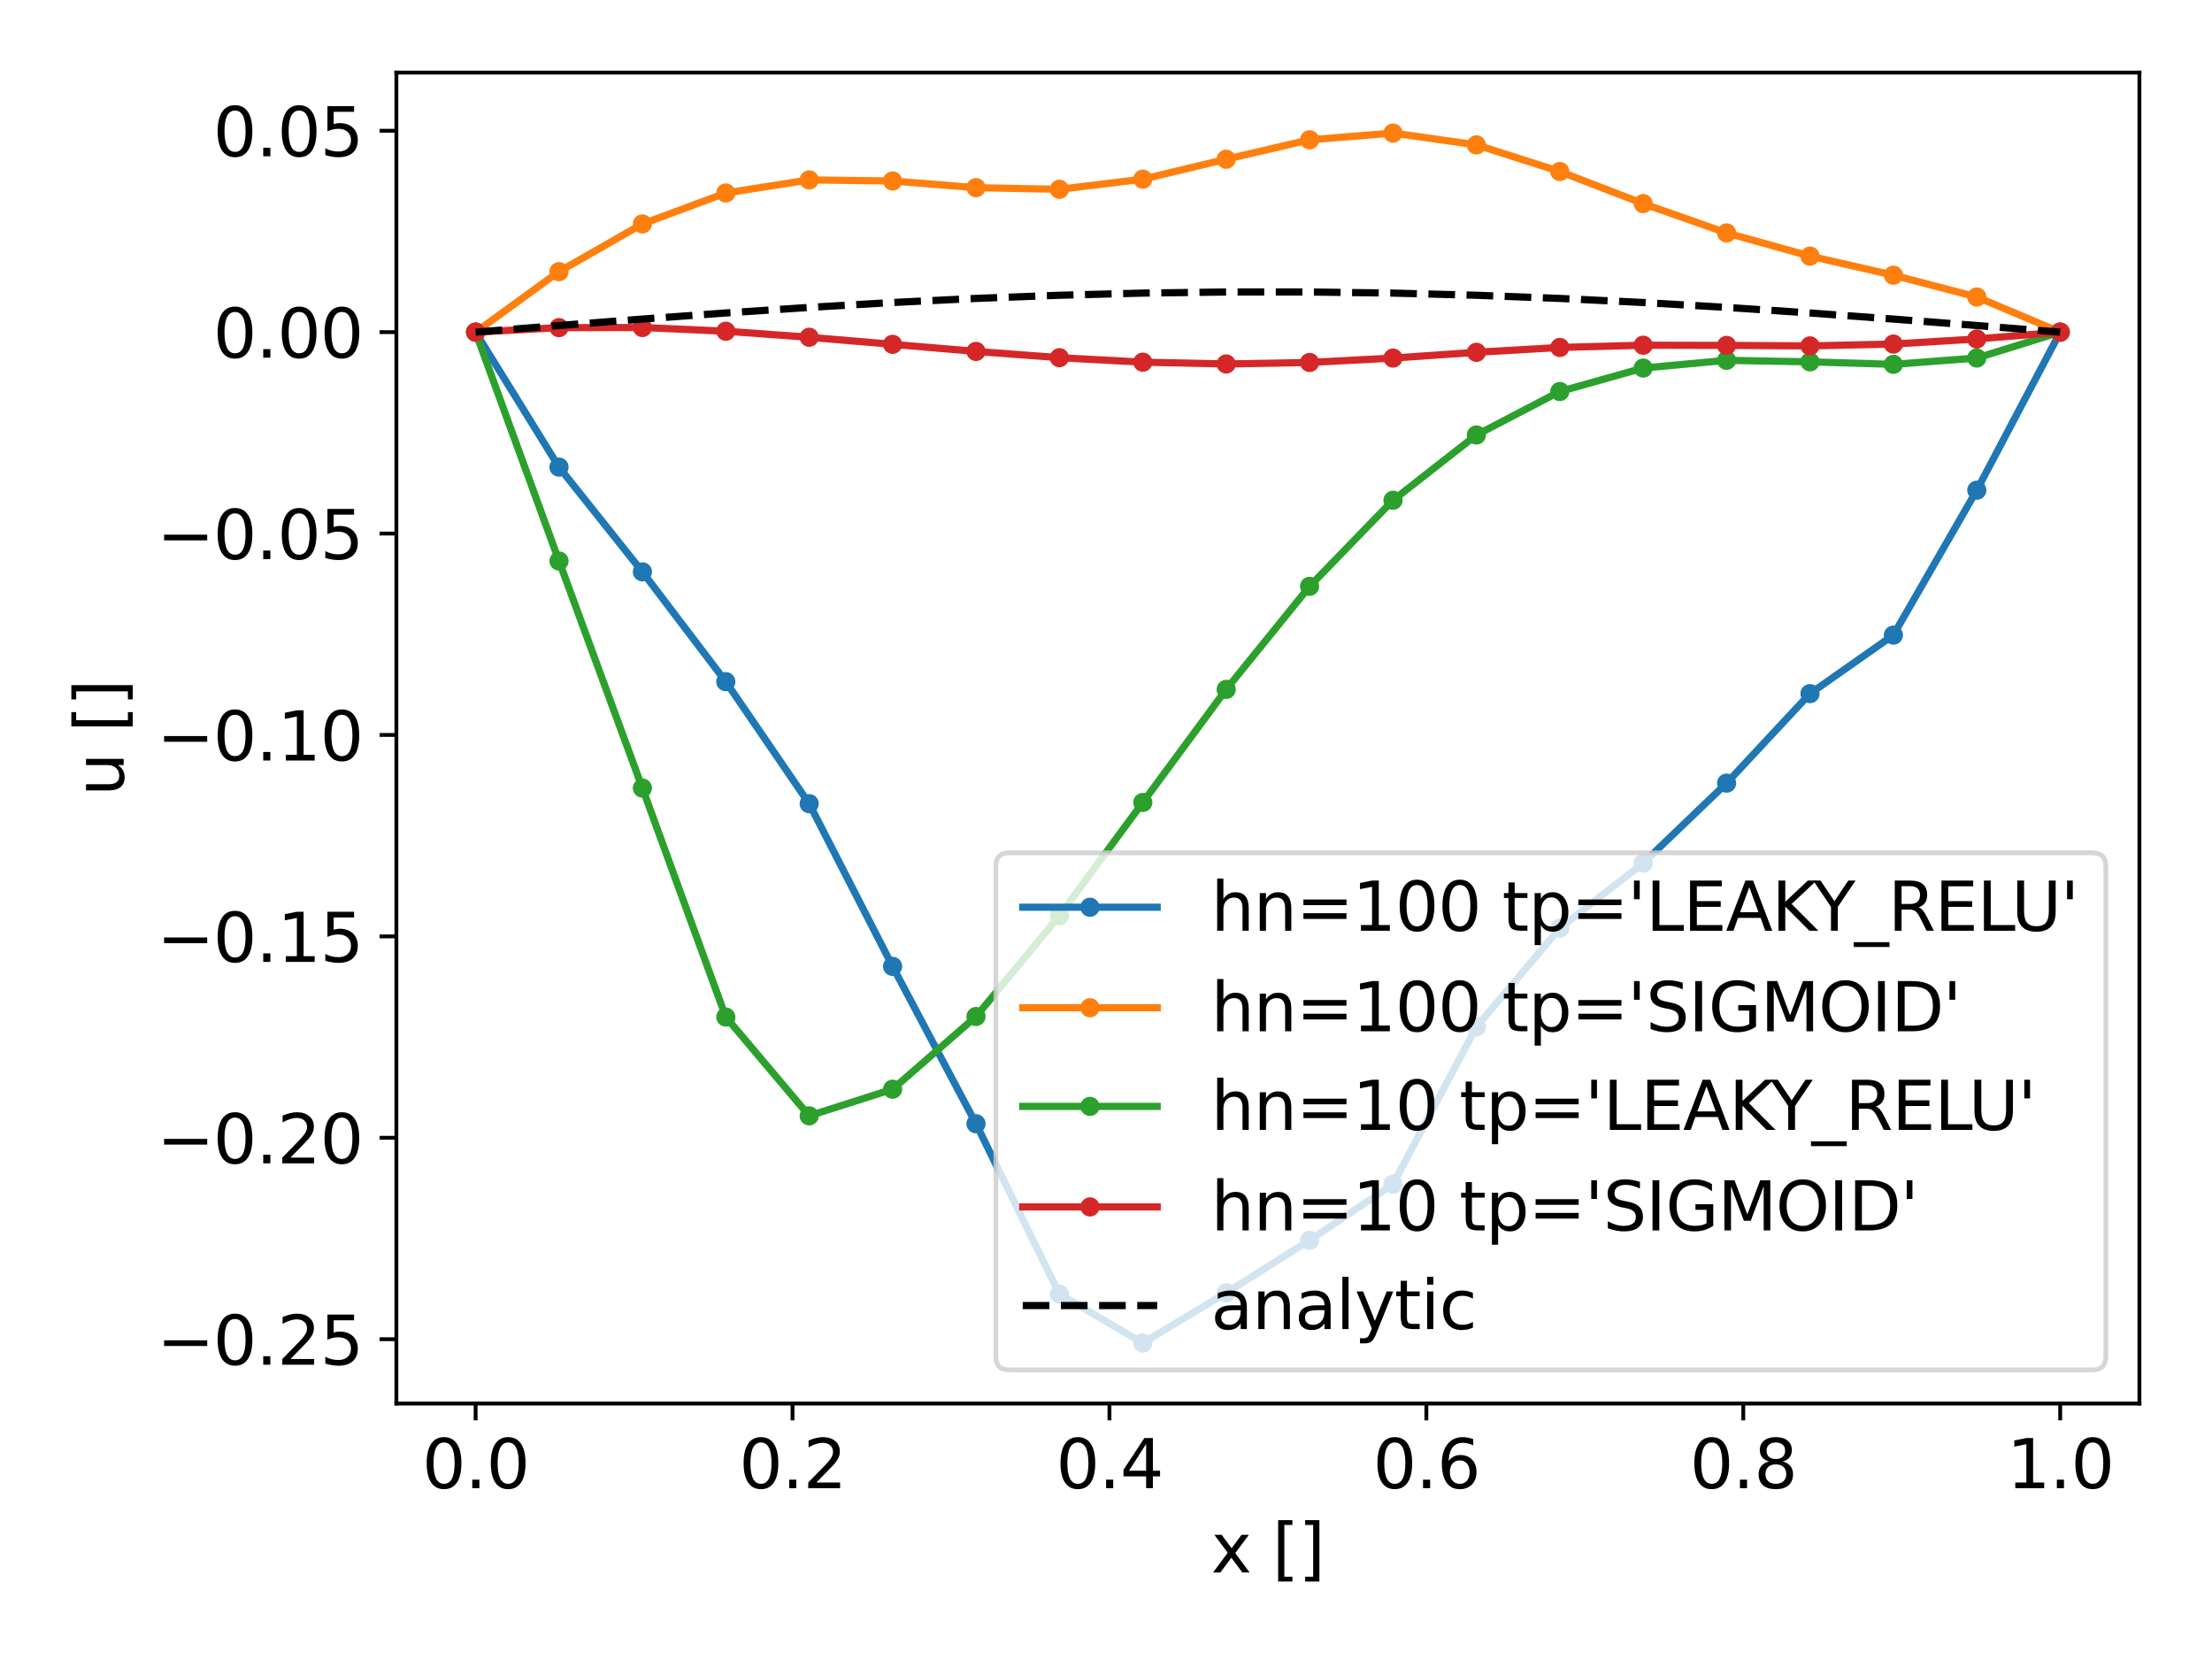 <?xml version="1.0" encoding="utf-8" standalone="no"?>
<!DOCTYPE svg PUBLIC "-//W3C//DTD SVG 1.1//EN"
  "http://www.w3.org/Graphics/SVG/1.1/DTD/svg11.dtd">
<svg xmlns:xlink="http://www.w3.org/1999/xlink" width="460.8pt" height="345.6pt" viewBox="0 0 460.8 345.6" xmlns="http://www.w3.org/2000/svg" version="1.1">
 <defs>
  <style type="text/css">*{stroke-linejoin: round; stroke-linecap: butt}</style>
 </defs>
 <g id="figure_1">
  <g id="patch_1">
   <path d="M 0 345.6 
L 460.8 345.6 
L 460.8 0 
L 0 0 
z
" style="fill: #ffffff"/>
  </g>
  <g id="axes_1">
   <g id="patch_2">
    <path d="M 82.573 292.381 
L 445.68 292.381 
L 445.68 15.12 
L 82.573 15.12 
z
" style="fill: #ffffff"/>
   </g>
   <g id="matplotlib.axis_1">
    <g id="xtick_1">
     <g id="line2d_1">
      <defs>
       <path id="m0b8baf9fb7" d="M 0 0 
L 0 3.5 
" style="stroke: #000000; stroke-width: 0.8"/>
      </defs>
      <g>
       <use xlink:href="#m0b8baf9fb7" x="99.078" y="292.381" style="stroke: #000000; stroke-width: 0.8"/>
      </g>
     </g>
     <g id="text_1">
      <!-- 0.0 -->
      <g transform="translate(87.945 310.019)scale(0.14 -0.14)">
       <defs>
        <path id="DejaVuSans-30" d="M 2034 4250 
Q 1547 4250 1301 3770 
Q 1056 3291 1056 2328 
Q 1056 1369 1301 889 
Q 1547 409 2034 409 
Q 2525 409 2770 889 
Q 3016 1369 3016 2328 
Q 3016 3291 2770 3770 
Q 2525 4250 2034 4250 
z
M 2034 4750 
Q 2819 4750 3233 4129 
Q 3647 3509 3647 2328 
Q 3647 1150 3233 529 
Q 2819 -91 2034 -91 
Q 1250 -91 836 529 
Q 422 1150 422 2328 
Q 422 3509 836 4129 
Q 1250 4750 2034 4750 
z
" transform="scale(0.016)"/>
        <path id="DejaVuSans-2e" d="M 684 794 
L 1344 794 
L 1344 0 
L 684 0 
L 684 794 
z
" transform="scale(0.016)"/>
       </defs>
       <use xlink:href="#DejaVuSans-30"/>
       <use xlink:href="#DejaVuSans-2e" x="63.623"/>
       <use xlink:href="#DejaVuSans-30" x="95.41"/>
      </g>
     </g>
    </g>
    <g id="xtick_2">
     <g id="line2d_2">
      <g>
       <use xlink:href="#m0b8baf9fb7" x="165.097" y="292.381" style="stroke: #000000; stroke-width: 0.8"/>
      </g>
     </g>
     <g id="text_2">
      <!-- 0.2 -->
      <g transform="translate(153.965 310.019)scale(0.14 -0.14)">
       <defs>
        <path id="DejaVuSans-32" d="M 1228 531 
L 3431 531 
L 3431 0 
L 469 0 
L 469 531 
Q 828 903 1448 1529 
Q 2069 2156 2228 2338 
Q 2531 2678 2651 2914 
Q 2772 3150 2772 3378 
Q 2772 3750 2511 3984 
Q 2250 4219 1831 4219 
Q 1534 4219 1204 4116 
Q 875 4013 500 3803 
L 500 4441 
Q 881 4594 1212 4672 
Q 1544 4750 1819 4750 
Q 2544 4750 2975 4387 
Q 3406 4025 3406 3419 
Q 3406 3131 3298 2873 
Q 3191 2616 2906 2266 
Q 2828 2175 2409 1742 
Q 1991 1309 1228 531 
z
" transform="scale(0.016)"/>
       </defs>
       <use xlink:href="#DejaVuSans-30"/>
       <use xlink:href="#DejaVuSans-2e" x="63.623"/>
       <use xlink:href="#DejaVuSans-32" x="95.41"/>
      </g>
     </g>
    </g>
    <g id="xtick_3">
     <g id="line2d_3">
      <g>
       <use xlink:href="#m0b8baf9fb7" x="231.117" y="292.381" style="stroke: #000000; stroke-width: 0.8"/>
      </g>
     </g>
     <g id="text_3">
      <!-- 0.4 -->
      <g transform="translate(219.984 310.019)scale(0.14 -0.14)">
       <defs>
        <path id="DejaVuSans-34" d="M 2419 4116 
L 825 1625 
L 2419 1625 
L 2419 4116 
z
M 2253 4666 
L 3047 4666 
L 3047 1625 
L 3713 1625 
L 3713 1100 
L 3047 1100 
L 3047 0 
L 2419 0 
L 2419 1100 
L 313 1100 
L 313 1709 
L 2253 4666 
z
" transform="scale(0.016)"/>
       </defs>
       <use xlink:href="#DejaVuSans-30"/>
       <use xlink:href="#DejaVuSans-2e" x="63.623"/>
       <use xlink:href="#DejaVuSans-34" x="95.41"/>
      </g>
     </g>
    </g>
    <g id="xtick_4">
     <g id="line2d_4">
      <g>
       <use xlink:href="#m0b8baf9fb7" x="297.136" y="292.381" style="stroke: #000000; stroke-width: 0.8"/>
      </g>
     </g>
     <g id="text_4">
      <!-- 0.6 -->
      <g transform="translate(286.004 310.019)scale(0.14 -0.14)">
       <defs>
        <path id="DejaVuSans-36" d="M 2113 2584 
Q 1688 2584 1439 2293 
Q 1191 2003 1191 1497 
Q 1191 994 1439 701 
Q 1688 409 2113 409 
Q 2538 409 2786 701 
Q 3034 994 3034 1497 
Q 3034 2003 2786 2293 
Q 2538 2584 2113 2584 
z
M 3366 4563 
L 3366 3988 
Q 3128 4100 2886 4159 
Q 2644 4219 2406 4219 
Q 1781 4219 1451 3797 
Q 1122 3375 1075 2522 
Q 1259 2794 1537 2939 
Q 1816 3084 2150 3084 
Q 2853 3084 3261 2657 
Q 3669 2231 3669 1497 
Q 3669 778 3244 343 
Q 2819 -91 2113 -91 
Q 1303 -91 875 529 
Q 447 1150 447 2328 
Q 447 3434 972 4092 
Q 1497 4750 2381 4750 
Q 2619 4750 2861 4703 
Q 3103 4656 3366 4563 
z
" transform="scale(0.016)"/>
       </defs>
       <use xlink:href="#DejaVuSans-30"/>
       <use xlink:href="#DejaVuSans-2e" x="63.623"/>
       <use xlink:href="#DejaVuSans-36" x="95.41"/>
      </g>
     </g>
    </g>
    <g id="xtick_5">
     <g id="line2d_5">
      <g>
       <use xlink:href="#m0b8baf9fb7" x="363.156" y="292.381" style="stroke: #000000; stroke-width: 0.8"/>
      </g>
     </g>
     <g id="text_5">
      <!-- 0.8 -->
      <g transform="translate(352.023 310.019)scale(0.14 -0.14)">
       <defs>
        <path id="DejaVuSans-38" d="M 2034 2216 
Q 1584 2216 1326 1975 
Q 1069 1734 1069 1313 
Q 1069 891 1326 650 
Q 1584 409 2034 409 
Q 2484 409 2743 651 
Q 3003 894 3003 1313 
Q 3003 1734 2745 1975 
Q 2488 2216 2034 2216 
z
M 1403 2484 
Q 997 2584 770 2862 
Q 544 3141 544 3541 
Q 544 4100 942 4425 
Q 1341 4750 2034 4750 
Q 2731 4750 3128 4425 
Q 3525 4100 3525 3541 
Q 3525 3141 3298 2862 
Q 3072 2584 2669 2484 
Q 3125 2378 3379 2068 
Q 3634 1759 3634 1313 
Q 3634 634 3220 271 
Q 2806 -91 2034 -91 
Q 1263 -91 848 271 
Q 434 634 434 1313 
Q 434 1759 690 2068 
Q 947 2378 1403 2484 
z
M 1172 3481 
Q 1172 3119 1398 2916 
Q 1625 2713 2034 2713 
Q 2441 2713 2670 2916 
Q 2900 3119 2900 3481 
Q 2900 3844 2670 4047 
Q 2441 4250 2034 4250 
Q 1625 4250 1398 4047 
Q 1172 3844 1172 3481 
z
" transform="scale(0.016)"/>
       </defs>
       <use xlink:href="#DejaVuSans-30"/>
       <use xlink:href="#DejaVuSans-2e" x="63.623"/>
       <use xlink:href="#DejaVuSans-38" x="95.41"/>
      </g>
     </g>
    </g>
    <g id="xtick_6">
     <g id="line2d_6">
      <g>
       <use xlink:href="#m0b8baf9fb7" x="429.175" y="292.381" style="stroke: #000000; stroke-width: 0.8"/>
      </g>
     </g>
     <g id="text_6">
      <!-- 1.0 -->
      <g transform="translate(418.043 310.019)scale(0.14 -0.14)">
       <defs>
        <path id="DejaVuSans-31" d="M 794 531 
L 1825 531 
L 1825 4091 
L 703 3866 
L 703 4441 
L 1819 4666 
L 2450 4666 
L 2450 531 
L 3481 531 
L 3481 0 
L 794 0 
L 794 531 
z
" transform="scale(0.016)"/>
       </defs>
       <use xlink:href="#DejaVuSans-31"/>
       <use xlink:href="#DejaVuSans-2e" x="63.623"/>
       <use xlink:href="#DejaVuSans-30" x="95.41"/>
      </g>
     </g>
    </g>
    <g id="text_7">
     <!-- x [] -->
     <g transform="translate(252.296 327.568)scale(0.14 -0.14)">
      <defs>
       <path id="DejaVuSans-78" d="M 3513 3500 
L 2247 1797 
L 3578 0 
L 2900 0 
L 1881 1375 
L 863 0 
L 184 0 
L 1544 1831 
L 300 3500 
L 978 3500 
L 1906 2253 
L 2834 3500 
L 3513 3500 
z
" transform="scale(0.016)"/>
       <path id="DejaVuSans-20" transform="scale(0.016)"/>
       <path id="DejaVuSans-5b" d="M 550 4863 
L 1875 4863 
L 1875 4416 
L 1125 4416 
L 1125 -397 
L 1875 -397 
L 1875 -844 
L 550 -844 
L 550 4863 
z
" transform="scale(0.016)"/>
       <path id="DejaVuSans-5d" d="M 1947 4863 
L 1947 -844 
L 622 -844 
L 622 -397 
L 1369 -397 
L 1369 4416 
L 622 4416 
L 622 4863 
L 1947 4863 
z
" transform="scale(0.016)"/>
      </defs>
      <use xlink:href="#DejaVuSans-78"/>
      <use xlink:href="#DejaVuSans-20" x="59.18"/>
      <use xlink:href="#DejaVuSans-5b" x="90.967"/>
      <use xlink:href="#DejaVuSans-5d" x="129.98"/>
     </g>
    </g>
   </g>
   <g id="matplotlib.axis_2">
    <g id="ytick_1">
     <g id="line2d_7">
      <defs>
       <path id="m233c7ecff3" d="M 0 0 
L -3.5 0 
" style="stroke: #000000; stroke-width: 0.8"/>
      </defs>
      <g>
       <use xlink:href="#m233c7ecff3" x="82.573" y="278.979" style="stroke: #000000; stroke-width: 0.8"/>
      </g>
     </g>
     <g id="text_8">
      <!-- −0.25 -->
      <g transform="translate(32.669 284.298)scale(0.14 -0.14)">
       <defs>
        <path id="DejaVuSans-2212" d="M 678 2272 
L 4684 2272 
L 4684 1741 
L 678 1741 
L 678 2272 
z
" transform="scale(0.016)"/>
        <path id="DejaVuSans-35" d="M 691 4666 
L 3169 4666 
L 3169 4134 
L 1269 4134 
L 1269 2991 
Q 1406 3038 1543 3061 
Q 1681 3084 1819 3084 
Q 2600 3084 3056 2656 
Q 3513 2228 3513 1497 
Q 3513 744 3044 326 
Q 2575 -91 1722 -91 
Q 1428 -91 1123 -41 
Q 819 9 494 109 
L 494 744 
Q 775 591 1075 516 
Q 1375 441 1709 441 
Q 2250 441 2565 725 
Q 2881 1009 2881 1497 
Q 2881 1984 2565 2268 
Q 2250 2553 1709 2553 
Q 1456 2553 1204 2497 
Q 953 2441 691 2322 
L 691 4666 
z
" transform="scale(0.016)"/>
       </defs>
       <use xlink:href="#DejaVuSans-2212"/>
       <use xlink:href="#DejaVuSans-30" x="83.789"/>
       <use xlink:href="#DejaVuSans-2e" x="147.412"/>
       <use xlink:href="#DejaVuSans-32" x="179.199"/>
       <use xlink:href="#DejaVuSans-35" x="242.822"/>
      </g>
     </g>
    </g>
    <g id="ytick_2">
     <g id="line2d_8">
      <g>
       <use xlink:href="#m233c7ecff3" x="82.573" y="237.022" style="stroke: #000000; stroke-width: 0.8"/>
      </g>
     </g>
     <g id="text_9">
      <!-- −0.20 -->
      <g transform="translate(32.669 242.34)scale(0.14 -0.14)">
       <use xlink:href="#DejaVuSans-2212"/>
       <use xlink:href="#DejaVuSans-30" x="83.789"/>
       <use xlink:href="#DejaVuSans-2e" x="147.412"/>
       <use xlink:href="#DejaVuSans-32" x="179.199"/>
       <use xlink:href="#DejaVuSans-30" x="242.822"/>
      </g>
     </g>
    </g>
    <g id="ytick_3">
     <g id="line2d_9">
      <g>
       <use xlink:href="#m233c7ecff3" x="82.573" y="195.064" style="stroke: #000000; stroke-width: 0.8"/>
      </g>
     </g>
     <g id="text_10">
      <!-- −0.15 -->
      <g transform="translate(32.669 200.383)scale(0.14 -0.14)">
       <use xlink:href="#DejaVuSans-2212"/>
       <use xlink:href="#DejaVuSans-30" x="83.789"/>
       <use xlink:href="#DejaVuSans-2e" x="147.412"/>
       <use xlink:href="#DejaVuSans-31" x="179.199"/>
       <use xlink:href="#DejaVuSans-35" x="242.822"/>
      </g>
     </g>
    </g>
    <g id="ytick_4">
     <g id="line2d_10">
      <g>
       <use xlink:href="#m233c7ecff3" x="82.573" y="153.106" style="stroke: #000000; stroke-width: 0.8"/>
      </g>
     </g>
     <g id="text_11">
      <!-- −0.10 -->
      <g transform="translate(32.669 158.425)scale(0.14 -0.14)">
       <use xlink:href="#DejaVuSans-2212"/>
       <use xlink:href="#DejaVuSans-30" x="83.789"/>
       <use xlink:href="#DejaVuSans-2e" x="147.412"/>
       <use xlink:href="#DejaVuSans-31" x="179.199"/>
       <use xlink:href="#DejaVuSans-30" x="242.822"/>
      </g>
     </g>
    </g>
    <g id="ytick_5">
     <g id="line2d_11">
      <g>
       <use xlink:href="#m233c7ecff3" x="82.573" y="111.149" style="stroke: #000000; stroke-width: 0.8"/>
      </g>
     </g>
     <g id="text_12">
      <!-- −0.05 -->
      <g transform="translate(32.669 116.468)scale(0.14 -0.14)">
       <use xlink:href="#DejaVuSans-2212"/>
       <use xlink:href="#DejaVuSans-30" x="83.789"/>
       <use xlink:href="#DejaVuSans-2e" x="147.412"/>
       <use xlink:href="#DejaVuSans-30" x="179.199"/>
       <use xlink:href="#DejaVuSans-35" x="242.822"/>
      </g>
     </g>
    </g>
    <g id="ytick_6">
     <g id="line2d_12">
      <g>
       <use xlink:href="#m233c7ecff3" x="82.573" y="69.191" style="stroke: #000000; stroke-width: 0.8"/>
      </g>
     </g>
     <g id="text_13">
      <!-- 0.00 -->
      <g transform="translate(44.401 74.51)scale(0.14 -0.14)">
       <use xlink:href="#DejaVuSans-30"/>
       <use xlink:href="#DejaVuSans-2e" x="63.623"/>
       <use xlink:href="#DejaVuSans-30" x="95.41"/>
       <use xlink:href="#DejaVuSans-30" x="159.033"/>
      </g>
     </g>
    </g>
    <g id="ytick_7">
     <g id="line2d_13">
      <g>
       <use xlink:href="#m233c7ecff3" x="82.573" y="27.234" style="stroke: #000000; stroke-width: 0.8"/>
      </g>
     </g>
     <g id="text_14">
      <!-- 0.05 -->
      <g transform="translate(44.401 32.553)scale(0.14 -0.14)">
       <use xlink:href="#DejaVuSans-30"/>
       <use xlink:href="#DejaVuSans-2e" x="63.623"/>
       <use xlink:href="#DejaVuSans-30" x="95.41"/>
       <use xlink:href="#DejaVuSans-35" x="159.033"/>
      </g>
     </g>
    </g>
    <g id="text_15">
     <!-- u [] -->
     <g transform="translate(25.758 165.874)rotate(-90)scale(0.14 -0.14)">
      <defs>
       <path id="DejaVuSans-75" d="M 544 1381 
L 544 3500 
L 1119 3500 
L 1119 1403 
Q 1119 906 1312 657 
Q 1506 409 1894 409 
Q 2359 409 2629 706 
Q 2900 1003 2900 1516 
L 2900 3500 
L 3475 3500 
L 3475 0 
L 2900 0 
L 2900 538 
Q 2691 219 2414 64 
Q 2138 -91 1772 -91 
Q 1169 -91 856 284 
Q 544 659 544 1381 
z
M 1991 3584 
L 1991 3584 
z
" transform="scale(0.016)"/>
      </defs>
      <use xlink:href="#DejaVuSans-75"/>
      <use xlink:href="#DejaVuSans-20" x="63.379"/>
      <use xlink:href="#DejaVuSans-5b" x="95.166"/>
      <use xlink:href="#DejaVuSans-5d" x="134.18"/>
     </g>
    </g>
   </g>
   <g id="line2d_14">
    <path d="M 99.078 69.191 
L 116.451 97.312 
L 133.825 119.127 
L 151.198 142.002 
L 168.572 167.423 
L 185.945 201.316 
L 203.319 234.096 
L 220.693 269.587 
L 238.066 279.778 
L 255.44 269.309 
L 272.813 258.377 
L 290.187 246.678 
L 307.56 213.928 
L 324.934 193.36 
L 342.307 179.803 
L 359.681 163.139 
L 377.054 144.5 
L 394.428 132.302 
L 411.802 102.122 
L 429.175 69.191 
" clip-path="url(#p7a4a4fd4fa)" style="fill: none; stroke: #1f77b4; stroke-width: 1.5; stroke-linecap: square"/>
    <defs>
     <path id="m3cafcf085d" d="M 0 1.5 
C 0.398 1.5 0.779 1.342 1.061 1.061 
C 1.342 0.779 1.5 0.398 1.5 0 
C 1.5 -0.398 1.342 -0.779 1.061 -1.061 
C 0.779 -1.342 0.398 -1.5 0 -1.5 
C -0.398 -1.5 -0.779 -1.342 -1.061 -1.061 
C -1.342 -0.779 -1.5 -0.398 -1.5 0 
C -1.5 0.398 -1.342 0.779 -1.061 1.061 
C -0.779 1.342 -0.398 1.5 0 1.5 
z
" style="stroke: #1f77b4"/>
    </defs>
    <g clip-path="url(#p7a4a4fd4fa)">
     <use xlink:href="#m3cafcf085d" x="99.078" y="69.191" style="fill: #1f77b4; stroke: #1f77b4"/>
     <use xlink:href="#m3cafcf085d" x="116.451" y="97.312" style="fill: #1f77b4; stroke: #1f77b4"/>
     <use xlink:href="#m3cafcf085d" x="133.825" y="119.127" style="fill: #1f77b4; stroke: #1f77b4"/>
     <use xlink:href="#m3cafcf085d" x="151.198" y="142.002" style="fill: #1f77b4; stroke: #1f77b4"/>
     <use xlink:href="#m3cafcf085d" x="168.572" y="167.423" style="fill: #1f77b4; stroke: #1f77b4"/>
     <use xlink:href="#m3cafcf085d" x="185.945" y="201.316" style="fill: #1f77b4; stroke: #1f77b4"/>
     <use xlink:href="#m3cafcf085d" x="203.319" y="234.096" style="fill: #1f77b4; stroke: #1f77b4"/>
     <use xlink:href="#m3cafcf085d" x="220.693" y="269.587" style="fill: #1f77b4; stroke: #1f77b4"/>
     <use xlink:href="#m3cafcf085d" x="238.066" y="279.778" style="fill: #1f77b4; stroke: #1f77b4"/>
     <use xlink:href="#m3cafcf085d" x="255.44" y="269.309" style="fill: #1f77b4; stroke: #1f77b4"/>
     <use xlink:href="#m3cafcf085d" x="272.813" y="258.377" style="fill: #1f77b4; stroke: #1f77b4"/>
     <use xlink:href="#m3cafcf085d" x="290.187" y="246.678" style="fill: #1f77b4; stroke: #1f77b4"/>
     <use xlink:href="#m3cafcf085d" x="307.56" y="213.928" style="fill: #1f77b4; stroke: #1f77b4"/>
     <use xlink:href="#m3cafcf085d" x="324.934" y="193.36" style="fill: #1f77b4; stroke: #1f77b4"/>
     <use xlink:href="#m3cafcf085d" x="342.307" y="179.803" style="fill: #1f77b4; stroke: #1f77b4"/>
     <use xlink:href="#m3cafcf085d" x="359.681" y="163.139" style="fill: #1f77b4; stroke: #1f77b4"/>
     <use xlink:href="#m3cafcf085d" x="377.054" y="144.5" style="fill: #1f77b4; stroke: #1f77b4"/>
     <use xlink:href="#m3cafcf085d" x="394.428" y="132.302" style="fill: #1f77b4; stroke: #1f77b4"/>
     <use xlink:href="#m3cafcf085d" x="411.802" y="102.122" style="fill: #1f77b4; stroke: #1f77b4"/>
     <use xlink:href="#m3cafcf085d" x="429.175" y="69.191" style="fill: #1f77b4; stroke: #1f77b4"/>
    </g>
   </g>
   <g id="line2d_15">
    <path d="M 99.078 69.191 
L 116.451 56.586 
L 133.825 46.646 
L 151.198 40.201 
L 168.572 37.476 
L 185.945 37.706 
L 203.319 39.093 
L 220.693 39.435 
L 238.066 37.324 
L 255.44 33.167 
L 272.813 29.12 
L 290.187 27.723 
L 307.56 30.184 
L 324.934 35.727 
L 342.307 42.418 
L 359.681 48.526 
L 377.054 53.351 
L 394.428 57.332 
L 411.802 61.867 
L 429.175 69.191 
" clip-path="url(#p7a4a4fd4fa)" style="fill: none; stroke: #ff7f0e; stroke-width: 1.5; stroke-linecap: square"/>
    <defs>
     <path id="mc29adf6092" d="M 0 1.5 
C 0.398 1.5 0.779 1.342 1.061 1.061 
C 1.342 0.779 1.5 0.398 1.5 0 
C 1.5 -0.398 1.342 -0.779 1.061 -1.061 
C 0.779 -1.342 0.398 -1.5 0 -1.5 
C -0.398 -1.5 -0.779 -1.342 -1.061 -1.061 
C -1.342 -0.779 -1.5 -0.398 -1.5 0 
C -1.5 0.398 -1.342 0.779 -1.061 1.061 
C -0.779 1.342 -0.398 1.5 0 1.5 
z
" style="stroke: #ff7f0e"/>
    </defs>
    <g clip-path="url(#p7a4a4fd4fa)">
     <use xlink:href="#mc29adf6092" x="99.078" y="69.191" style="fill: #ff7f0e; stroke: #ff7f0e"/>
     <use xlink:href="#mc29adf6092" x="116.451" y="56.586" style="fill: #ff7f0e; stroke: #ff7f0e"/>
     <use xlink:href="#mc29adf6092" x="133.825" y="46.646" style="fill: #ff7f0e; stroke: #ff7f0e"/>
     <use xlink:href="#mc29adf6092" x="151.198" y="40.201" style="fill: #ff7f0e; stroke: #ff7f0e"/>
     <use xlink:href="#mc29adf6092" x="168.572" y="37.476" style="fill: #ff7f0e; stroke: #ff7f0e"/>
     <use xlink:href="#mc29adf6092" x="185.945" y="37.706" style="fill: #ff7f0e; stroke: #ff7f0e"/>
     <use xlink:href="#mc29adf6092" x="203.319" y="39.093" style="fill: #ff7f0e; stroke: #ff7f0e"/>
     <use xlink:href="#mc29adf6092" x="220.693" y="39.435" style="fill: #ff7f0e; stroke: #ff7f0e"/>
     <use xlink:href="#mc29adf6092" x="238.066" y="37.324" style="fill: #ff7f0e; stroke: #ff7f0e"/>
     <use xlink:href="#mc29adf6092" x="255.44" y="33.167" style="fill: #ff7f0e; stroke: #ff7f0e"/>
     <use xlink:href="#mc29adf6092" x="272.813" y="29.12" style="fill: #ff7f0e; stroke: #ff7f0e"/>
     <use xlink:href="#mc29adf6092" x="290.187" y="27.723" style="fill: #ff7f0e; stroke: #ff7f0e"/>
     <use xlink:href="#mc29adf6092" x="307.56" y="30.184" style="fill: #ff7f0e; stroke: #ff7f0e"/>
     <use xlink:href="#mc29adf6092" x="324.934" y="35.727" style="fill: #ff7f0e; stroke: #ff7f0e"/>
     <use xlink:href="#mc29adf6092" x="342.307" y="42.418" style="fill: #ff7f0e; stroke: #ff7f0e"/>
     <use xlink:href="#mc29adf6092" x="359.681" y="48.526" style="fill: #ff7f0e; stroke: #ff7f0e"/>
     <use xlink:href="#mc29adf6092" x="377.054" y="53.351" style="fill: #ff7f0e; stroke: #ff7f0e"/>
     <use xlink:href="#mc29adf6092" x="394.428" y="57.332" style="fill: #ff7f0e; stroke: #ff7f0e"/>
     <use xlink:href="#mc29adf6092" x="411.802" y="61.867" style="fill: #ff7f0e; stroke: #ff7f0e"/>
     <use xlink:href="#mc29adf6092" x="429.175" y="69.191" style="fill: #ff7f0e; stroke: #ff7f0e"/>
    </g>
   </g>
   <g id="line2d_16">
    <path d="M 99.078 69.191 
L 116.451 116.867 
L 133.825 164.175 
L 151.198 211.866 
L 168.572 232.449 
L 185.945 226.903 
L 203.319 211.759 
L 220.693 190.771 
L 238.066 167.169 
L 255.44 143.61 
L 272.813 122.148 
L 290.187 104.214 
L 307.56 90.616 
L 324.934 81.557 
L 342.307 76.67 
L 359.681 75.062 
L 377.054 75.384 
L 394.428 75.9 
L 411.802 74.581 
L 429.175 69.191 
" clip-path="url(#p7a4a4fd4fa)" style="fill: none; stroke: #2ca02c; stroke-width: 1.5; stroke-linecap: square"/>
    <defs>
     <path id="m3f94021e83" d="M 0 1.5 
C 0.398 1.5 0.779 1.342 1.061 1.061 
C 1.342 0.779 1.5 0.398 1.5 0 
C 1.5 -0.398 1.342 -0.779 1.061 -1.061 
C 0.779 -1.342 0.398 -1.5 0 -1.5 
C -0.398 -1.5 -0.779 -1.342 -1.061 -1.061 
C -1.342 -0.779 -1.5 -0.398 -1.5 0 
C -1.5 0.398 -1.342 0.779 -1.061 1.061 
C -0.779 1.342 -0.398 1.5 0 1.5 
z
" style="stroke: #2ca02c"/>
    </defs>
    <g clip-path="url(#p7a4a4fd4fa)">
     <use xlink:href="#m3f94021e83" x="99.078" y="69.191" style="fill: #2ca02c; stroke: #2ca02c"/>
     <use xlink:href="#m3f94021e83" x="116.451" y="116.867" style="fill: #2ca02c; stroke: #2ca02c"/>
     <use xlink:href="#m3f94021e83" x="133.825" y="164.175" style="fill: #2ca02c; stroke: #2ca02c"/>
     <use xlink:href="#m3f94021e83" x="151.198" y="211.866" style="fill: #2ca02c; stroke: #2ca02c"/>
     <use xlink:href="#m3f94021e83" x="168.572" y="232.449" style="fill: #2ca02c; stroke: #2ca02c"/>
     <use xlink:href="#m3f94021e83" x="185.945" y="226.903" style="fill: #2ca02c; stroke: #2ca02c"/>
     <use xlink:href="#m3f94021e83" x="203.319" y="211.759" style="fill: #2ca02c; stroke: #2ca02c"/>
     <use xlink:href="#m3f94021e83" x="220.693" y="190.771" style="fill: #2ca02c; stroke: #2ca02c"/>
     <use xlink:href="#m3f94021e83" x="238.066" y="167.169" style="fill: #2ca02c; stroke: #2ca02c"/>
     <use xlink:href="#m3f94021e83" x="255.44" y="143.61" style="fill: #2ca02c; stroke: #2ca02c"/>
     <use xlink:href="#m3f94021e83" x="272.813" y="122.148" style="fill: #2ca02c; stroke: #2ca02c"/>
     <use xlink:href="#m3f94021e83" x="290.187" y="104.214" style="fill: #2ca02c; stroke: #2ca02c"/>
     <use xlink:href="#m3f94021e83" x="307.56" y="90.616" style="fill: #2ca02c; stroke: #2ca02c"/>
     <use xlink:href="#m3f94021e83" x="324.934" y="81.557" style="fill: #2ca02c; stroke: #2ca02c"/>
     <use xlink:href="#m3f94021e83" x="342.307" y="76.67" style="fill: #2ca02c; stroke: #2ca02c"/>
     <use xlink:href="#m3f94021e83" x="359.681" y="75.062" style="fill: #2ca02c; stroke: #2ca02c"/>
     <use xlink:href="#m3f94021e83" x="377.054" y="75.384" style="fill: #2ca02c; stroke: #2ca02c"/>
     <use xlink:href="#m3f94021e83" x="394.428" y="75.9" style="fill: #2ca02c; stroke: #2ca02c"/>
     <use xlink:href="#m3f94021e83" x="411.802" y="74.581" style="fill: #2ca02c; stroke: #2ca02c"/>
     <use xlink:href="#m3f94021e83" x="429.175" y="69.191" style="fill: #2ca02c; stroke: #2ca02c"/>
    </g>
   </g>
   <g id="line2d_17">
    <path d="M 99.078 69.191 
L 116.451 68.25 
L 133.825 68.23 
L 151.198 68.999 
L 168.572 70.258 
L 185.945 71.73 
L 203.319 73.207 
L 220.693 74.51 
L 238.066 75.449 
L 255.44 75.822 
L 272.813 75.51 
L 290.187 74.591 
L 307.56 73.392 
L 324.934 72.382 
L 342.307 71.914 
L 359.681 71.953 
L 377.054 72.056 
L 394.428 71.674 
L 411.802 70.614 
L 429.175 69.191 
" clip-path="url(#p7a4a4fd4fa)" style="fill: none; stroke: #d62728; stroke-width: 1.5; stroke-linecap: square"/>
    <defs>
     <path id="mb27368c2e3" d="M 0 1.5 
C 0.398 1.5 0.779 1.342 1.061 1.061 
C 1.342 0.779 1.5 0.398 1.5 0 
C 1.5 -0.398 1.342 -0.779 1.061 -1.061 
C 0.779 -1.342 0.398 -1.5 0 -1.5 
C -0.398 -1.5 -0.779 -1.342 -1.061 -1.061 
C -1.342 -0.779 -1.5 -0.398 -1.5 0 
C -1.5 0.398 -1.342 0.779 -1.061 1.061 
C -0.779 1.342 -0.398 1.5 0 1.5 
z
" style="stroke: #d62728"/>
    </defs>
    <g clip-path="url(#p7a4a4fd4fa)">
     <use xlink:href="#mb27368c2e3" x="99.078" y="69.191" style="fill: #d62728; stroke: #d62728"/>
     <use xlink:href="#mb27368c2e3" x="116.451" y="68.25" style="fill: #d62728; stroke: #d62728"/>
     <use xlink:href="#mb27368c2e3" x="133.825" y="68.23" style="fill: #d62728; stroke: #d62728"/>
     <use xlink:href="#mb27368c2e3" x="151.198" y="68.999" style="fill: #d62728; stroke: #d62728"/>
     <use xlink:href="#mb27368c2e3" x="168.572" y="70.258" style="fill: #d62728; stroke: #d62728"/>
     <use xlink:href="#mb27368c2e3" x="185.945" y="71.73" style="fill: #d62728; stroke: #d62728"/>
     <use xlink:href="#mb27368c2e3" x="203.319" y="73.207" style="fill: #d62728; stroke: #d62728"/>
     <use xlink:href="#mb27368c2e3" x="220.693" y="74.51" style="fill: #d62728; stroke: #d62728"/>
     <use xlink:href="#mb27368c2e3" x="238.066" y="75.449" style="fill: #d62728; stroke: #d62728"/>
     <use xlink:href="#mb27368c2e3" x="255.44" y="75.822" style="fill: #d62728; stroke: #d62728"/>
     <use xlink:href="#mb27368c2e3" x="272.813" y="75.51" style="fill: #d62728; stroke: #d62728"/>
     <use xlink:href="#mb27368c2e3" x="290.187" y="74.591" style="fill: #d62728; stroke: #d62728"/>
     <use xlink:href="#mb27368c2e3" x="307.56" y="73.392" style="fill: #d62728; stroke: #d62728"/>
     <use xlink:href="#mb27368c2e3" x="324.934" y="72.382" style="fill: #d62728; stroke: #d62728"/>
     <use xlink:href="#mb27368c2e3" x="342.307" y="71.914" style="fill: #d62728; stroke: #d62728"/>
     <use xlink:href="#mb27368c2e3" x="359.681" y="71.953" style="fill: #d62728; stroke: #d62728"/>
     <use xlink:href="#mb27368c2e3" x="377.054" y="72.056" style="fill: #d62728; stroke: #d62728"/>
     <use xlink:href="#mb27368c2e3" x="394.428" y="71.674" style="fill: #d62728; stroke: #d62728"/>
     <use xlink:href="#mb27368c2e3" x="411.802" y="70.614" style="fill: #d62728; stroke: #d62728"/>
     <use xlink:href="#mb27368c2e3" x="429.175" y="69.191" style="fill: #d62728; stroke: #d62728"/>
    </g>
   </g>
   <g id="line2d_18">
    <path d="M 99.078 69.191 
L 116.451 67.81 
L 133.825 66.467 
L 151.198 65.197 
L 168.572 64.037 
L 185.945 63.018 
L 203.319 62.166 
L 220.693 61.507 
L 238.066 61.057 
L 255.44 60.829 
L 272.813 60.829 
L 290.187 61.057 
L 307.56 61.507 
L 324.934 62.166 
L 342.307 63.018 
L 359.681 64.037 
L 377.054 65.197 
L 394.428 66.467 
L 411.802 67.81 
L 429.175 69.191 
" clip-path="url(#p7a4a4fd4fa)" style="fill: none; stroke-dasharray: 5.55,2.4; stroke-dashoffset: 0; stroke: #000000; stroke-width: 1.5"/>
   </g>
   <g id="patch_3">
    <path d="M 82.573 292.381 
L 82.573 15.12 
" style="fill: none; stroke: #000000; stroke-width: 0.8; stroke-linejoin: miter; stroke-linecap: square"/>
   </g>
   <g id="patch_4">
    <path d="M 445.68 292.381 
L 445.68 15.12 
" style="fill: none; stroke: #000000; stroke-width: 0.8; stroke-linejoin: miter; stroke-linecap: square"/>
   </g>
   <g id="patch_5">
    <path d="M 82.573 292.381 
L 445.68 292.381 
" style="fill: none; stroke: #000000; stroke-width: 0.8; stroke-linejoin: miter; stroke-linecap: square"/>
   </g>
   <g id="patch_6">
    <path d="M 82.573 15.12 
L 445.68 15.12 
" style="fill: none; stroke: #000000; stroke-width: 0.8; stroke-linejoin: miter; stroke-linecap: square"/>
   </g>
   <g id="legend_1">
    <g id="patch_7">
     <path d="M 210.259 285.381 
L 435.88 285.381 
Q 438.68 285.381 438.68 282.581 
L 438.68 180.456 
Q 438.68 177.656 435.88 177.656 
L 210.259 177.656 
Q 207.459 177.656 207.459 180.456 
L 207.459 282.581 
Q 207.459 285.381 210.259 285.381 
z
" style="fill: #ffffff; opacity: 0.8; stroke: #cccccc; stroke-linejoin: miter"/>
    </g>
    <g id="line2d_19">
     <path d="M 213.059 188.993 
L 227.059 188.993 
L 241.059 188.993 
" style="fill: none; stroke: #1f77b4; stroke-width: 1.5; stroke-linecap: square"/>
     <g>
      <use xlink:href="#m3cafcf085d" x="227.059" y="188.993" style="fill: #1f77b4; stroke: #1f77b4"/>
     </g>
    </g>
    <g id="text_16">
     <!-- hn=100 tp='LEAKY_RELU' -->
     <g transform="translate(252.259 193.893)scale(0.14 -0.14)">
      <defs>
       <path id="DejaVuSans-68" d="M 3513 2113 
L 3513 0 
L 2938 0 
L 2938 2094 
Q 2938 2591 2744 2837 
Q 2550 3084 2163 3084 
Q 1697 3084 1428 2787 
Q 1159 2491 1159 1978 
L 1159 0 
L 581 0 
L 581 4863 
L 1159 4863 
L 1159 2956 
Q 1366 3272 1645 3428 
Q 1925 3584 2291 3584 
Q 2894 3584 3203 3211 
Q 3513 2838 3513 2113 
z
" transform="scale(0.016)"/>
       <path id="DejaVuSans-6e" d="M 3513 2113 
L 3513 0 
L 2938 0 
L 2938 2094 
Q 2938 2591 2744 2837 
Q 2550 3084 2163 3084 
Q 1697 3084 1428 2787 
Q 1159 2491 1159 1978 
L 1159 0 
L 581 0 
L 581 3500 
L 1159 3500 
L 1159 2956 
Q 1366 3272 1645 3428 
Q 1925 3584 2291 3584 
Q 2894 3584 3203 3211 
Q 3513 2838 3513 2113 
z
" transform="scale(0.016)"/>
       <path id="DejaVuSans-3d" d="M 678 2906 
L 4684 2906 
L 4684 2381 
L 678 2381 
L 678 2906 
z
M 678 1631 
L 4684 1631 
L 4684 1100 
L 678 1100 
L 678 1631 
z
" transform="scale(0.016)"/>
       <path id="DejaVuSans-74" d="M 1172 4494 
L 1172 3500 
L 2356 3500 
L 2356 3053 
L 1172 3053 
L 1172 1153 
Q 1172 725 1289 603 
Q 1406 481 1766 481 
L 2356 481 
L 2356 0 
L 1766 0 
Q 1100 0 847 248 
Q 594 497 594 1153 
L 594 3053 
L 172 3053 
L 172 3500 
L 594 3500 
L 594 4494 
L 1172 4494 
z
" transform="scale(0.016)"/>
       <path id="DejaVuSans-70" d="M 1159 525 
L 1159 -1331 
L 581 -1331 
L 581 3500 
L 1159 3500 
L 1159 2969 
Q 1341 3281 1617 3432 
Q 1894 3584 2278 3584 
Q 2916 3584 3314 3078 
Q 3713 2572 3713 1747 
Q 3713 922 3314 415 
Q 2916 -91 2278 -91 
Q 1894 -91 1617 61 
Q 1341 213 1159 525 
z
M 3116 1747 
Q 3116 2381 2855 2742 
Q 2594 3103 2138 3103 
Q 1681 3103 1420 2742 
Q 1159 2381 1159 1747 
Q 1159 1113 1420 752 
Q 1681 391 2138 391 
Q 2594 391 2855 752 
Q 3116 1113 3116 1747 
z
" transform="scale(0.016)"/>
       <path id="DejaVuSans-27" d="M 1147 4666 
L 1147 2931 
L 616 2931 
L 616 4666 
L 1147 4666 
z
" transform="scale(0.016)"/>
       <path id="DejaVuSans-4c" d="M 628 4666 
L 1259 4666 
L 1259 531 
L 3531 531 
L 3531 0 
L 628 0 
L 628 4666 
z
" transform="scale(0.016)"/>
       <path id="DejaVuSans-45" d="M 628 4666 
L 3578 4666 
L 3578 4134 
L 1259 4134 
L 1259 2753 
L 3481 2753 
L 3481 2222 
L 1259 2222 
L 1259 531 
L 3634 531 
L 3634 0 
L 628 0 
L 628 4666 
z
" transform="scale(0.016)"/>
       <path id="DejaVuSans-41" d="M 2188 4044 
L 1331 1722 
L 3047 1722 
L 2188 4044 
z
M 1831 4666 
L 2547 4666 
L 4325 0 
L 3669 0 
L 3244 1197 
L 1141 1197 
L 716 0 
L 50 0 
L 1831 4666 
z
" transform="scale(0.016)"/>
       <path id="DejaVuSans-4b" d="M 628 4666 
L 1259 4666 
L 1259 2694 
L 3353 4666 
L 4166 4666 
L 1850 2491 
L 4331 0 
L 3500 0 
L 1259 2247 
L 1259 0 
L 628 0 
L 628 4666 
z
" transform="scale(0.016)"/>
       <path id="DejaVuSans-59" d="M -13 4666 
L 666 4666 
L 1959 2747 
L 3244 4666 
L 3922 4666 
L 2272 2222 
L 2272 0 
L 1638 0 
L 1638 2222 
L -13 4666 
z
" transform="scale(0.016)"/>
       <path id="DejaVuSans-5f" d="M 3263 -1063 
L 3263 -1509 
L -63 -1509 
L -63 -1063 
L 3263 -1063 
z
" transform="scale(0.016)"/>
       <path id="DejaVuSans-52" d="M 2841 2188 
Q 3044 2119 3236 1894 
Q 3428 1669 3622 1275 
L 4263 0 
L 3584 0 
L 2988 1197 
Q 2756 1666 2539 1819 
Q 2322 1972 1947 1972 
L 1259 1972 
L 1259 0 
L 628 0 
L 628 4666 
L 2053 4666 
Q 2853 4666 3247 4331 
Q 3641 3997 3641 3322 
Q 3641 2881 3436 2590 
Q 3231 2300 2841 2188 
z
M 1259 4147 
L 1259 2491 
L 2053 2491 
Q 2509 2491 2742 2702 
Q 2975 2913 2975 3322 
Q 2975 3731 2742 3939 
Q 2509 4147 2053 4147 
L 1259 4147 
z
" transform="scale(0.016)"/>
       <path id="DejaVuSans-55" d="M 556 4666 
L 1191 4666 
L 1191 1831 
Q 1191 1081 1462 751 
Q 1734 422 2344 422 
Q 2950 422 3222 751 
Q 3494 1081 3494 1831 
L 3494 4666 
L 4128 4666 
L 4128 1753 
Q 4128 841 3676 375 
Q 3225 -91 2344 -91 
Q 1459 -91 1007 375 
Q 556 841 556 1753 
L 556 4666 
z
" transform="scale(0.016)"/>
      </defs>
      <use xlink:href="#DejaVuSans-68"/>
      <use xlink:href="#DejaVuSans-6e" x="63.379"/>
      <use xlink:href="#DejaVuSans-3d" x="126.758"/>
      <use xlink:href="#DejaVuSans-31" x="210.547"/>
      <use xlink:href="#DejaVuSans-30" x="274.17"/>
      <use xlink:href="#DejaVuSans-30" x="337.793"/>
      <use xlink:href="#DejaVuSans-20" x="401.416"/>
      <use xlink:href="#DejaVuSans-74" x="433.203"/>
      <use xlink:href="#DejaVuSans-70" x="472.412"/>
      <use xlink:href="#DejaVuSans-3d" x="535.889"/>
      <use xlink:href="#DejaVuSans-27" x="619.678"/>
      <use xlink:href="#DejaVuSans-4c" x="647.168"/>
      <use xlink:href="#DejaVuSans-45" x="702.881"/>
      <use xlink:href="#DejaVuSans-41" x="766.064"/>
      <use xlink:href="#DejaVuSans-4b" x="834.473"/>
      <use xlink:href="#DejaVuSans-59" x="896.424"/>
      <use xlink:href="#DejaVuSans-5f" x="957.508"/>
      <use xlink:href="#DejaVuSans-52" x="1007.508"/>
      <use xlink:href="#DejaVuSans-45" x="1076.99"/>
      <use xlink:href="#DejaVuSans-4c" x="1140.174"/>
      <use xlink:href="#DejaVuSans-55" x="1190.887"/>
      <use xlink:href="#DejaVuSans-27" x="1264.08"/>
     </g>
    </g>
    <g id="line2d_20">
     <path d="M 213.059 209.932 
L 227.059 209.932 
L 241.059 209.932 
" style="fill: none; stroke: #ff7f0e; stroke-width: 1.5; stroke-linecap: square"/>
     <g>
      <use xlink:href="#mc29adf6092" x="227.059" y="209.932" style="fill: #ff7f0e; stroke: #ff7f0e"/>
     </g>
    </g>
    <g id="text_17">
     <!-- hn=100 tp='SIGMOID' -->
     <g transform="translate(252.259 214.832)scale(0.14 -0.14)">
      <defs>
       <path id="DejaVuSans-53" d="M 3425 4513 
L 3425 3897 
Q 3066 4069 2747 4153 
Q 2428 4238 2131 4238 
Q 1616 4238 1336 4038 
Q 1056 3838 1056 3469 
Q 1056 3159 1242 3001 
Q 1428 2844 1947 2747 
L 2328 2669 
Q 3034 2534 3370 2195 
Q 3706 1856 3706 1288 
Q 3706 609 3251 259 
Q 2797 -91 1919 -91 
Q 1588 -91 1214 -16 
Q 841 59 441 206 
L 441 856 
Q 825 641 1194 531 
Q 1563 422 1919 422 
Q 2459 422 2753 634 
Q 3047 847 3047 1241 
Q 3047 1584 2836 1778 
Q 2625 1972 2144 2069 
L 1759 2144 
Q 1053 2284 737 2584 
Q 422 2884 422 3419 
Q 422 4038 858 4394 
Q 1294 4750 2059 4750 
Q 2388 4750 2728 4690 
Q 3069 4631 3425 4513 
z
" transform="scale(0.016)"/>
       <path id="DejaVuSans-49" d="M 628 4666 
L 1259 4666 
L 1259 0 
L 628 0 
L 628 4666 
z
" transform="scale(0.016)"/>
       <path id="DejaVuSans-47" d="M 3809 666 
L 3809 1919 
L 2778 1919 
L 2778 2438 
L 4434 2438 
L 4434 434 
Q 4069 175 3628 42 
Q 3188 -91 2688 -91 
Q 1594 -91 976 548 
Q 359 1188 359 2328 
Q 359 3472 976 4111 
Q 1594 4750 2688 4750 
Q 3144 4750 3555 4637 
Q 3966 4525 4313 4306 
L 4313 3634 
Q 3963 3931 3569 4081 
Q 3175 4231 2741 4231 
Q 1884 4231 1454 3753 
Q 1025 3275 1025 2328 
Q 1025 1384 1454 906 
Q 1884 428 2741 428 
Q 3075 428 3337 486 
Q 3600 544 3809 666 
z
" transform="scale(0.016)"/>
       <path id="DejaVuSans-4d" d="M 628 4666 
L 1569 4666 
L 2759 1491 
L 3956 4666 
L 4897 4666 
L 4897 0 
L 4281 0 
L 4281 4097 
L 3078 897 
L 2444 897 
L 1241 4097 
L 1241 0 
L 628 0 
L 628 4666 
z
" transform="scale(0.016)"/>
       <path id="DejaVuSans-4f" d="M 2522 4238 
Q 1834 4238 1429 3725 
Q 1025 3213 1025 2328 
Q 1025 1447 1429 934 
Q 1834 422 2522 422 
Q 3209 422 3611 934 
Q 4013 1447 4013 2328 
Q 4013 3213 3611 3725 
Q 3209 4238 2522 4238 
z
M 2522 4750 
Q 3503 4750 4090 4092 
Q 4678 3434 4678 2328 
Q 4678 1225 4090 567 
Q 3503 -91 2522 -91 
Q 1538 -91 948 565 
Q 359 1222 359 2328 
Q 359 3434 948 4092 
Q 1538 4750 2522 4750 
z
" transform="scale(0.016)"/>
       <path id="DejaVuSans-44" d="M 1259 4147 
L 1259 519 
L 2022 519 
Q 2988 519 3436 956 
Q 3884 1394 3884 2338 
Q 3884 3275 3436 3711 
Q 2988 4147 2022 4147 
L 1259 4147 
z
M 628 4666 
L 1925 4666 
Q 3281 4666 3915 4102 
Q 4550 3538 4550 2338 
Q 4550 1131 3912 565 
Q 3275 0 1925 0 
L 628 0 
L 628 4666 
z
" transform="scale(0.016)"/>
      </defs>
      <use xlink:href="#DejaVuSans-68"/>
      <use xlink:href="#DejaVuSans-6e" x="63.379"/>
      <use xlink:href="#DejaVuSans-3d" x="126.758"/>
      <use xlink:href="#DejaVuSans-31" x="210.547"/>
      <use xlink:href="#DejaVuSans-30" x="274.17"/>
      <use xlink:href="#DejaVuSans-30" x="337.793"/>
      <use xlink:href="#DejaVuSans-20" x="401.416"/>
      <use xlink:href="#DejaVuSans-74" x="433.203"/>
      <use xlink:href="#DejaVuSans-70" x="472.412"/>
      <use xlink:href="#DejaVuSans-3d" x="535.889"/>
      <use xlink:href="#DejaVuSans-27" x="619.678"/>
      <use xlink:href="#DejaVuSans-53" x="647.168"/>
      <use xlink:href="#DejaVuSans-49" x="710.645"/>
      <use xlink:href="#DejaVuSans-47" x="740.137"/>
      <use xlink:href="#DejaVuSans-4d" x="817.627"/>
      <use xlink:href="#DejaVuSans-4f" x="903.906"/>
      <use xlink:href="#DejaVuSans-49" x="982.617"/>
      <use xlink:href="#DejaVuSans-44" x="1012.109"/>
      <use xlink:href="#DejaVuSans-27" x="1089.111"/>
     </g>
    </g>
    <g id="line2d_21">
     <path d="M 213.059 230.482 
L 227.059 230.482 
L 241.059 230.482 
" style="fill: none; stroke: #2ca02c; stroke-width: 1.5; stroke-linecap: square"/>
     <g>
      <use xlink:href="#m3f94021e83" x="227.059" y="230.482" style="fill: #2ca02c; stroke: #2ca02c"/>
     </g>
    </g>
    <g id="text_18">
     <!-- hn=10 tp='LEAKY_RELU' -->
     <g transform="translate(252.259 235.382)scale(0.14 -0.14)">
      <use xlink:href="#DejaVuSans-68"/>
      <use xlink:href="#DejaVuSans-6e" x="63.379"/>
      <use xlink:href="#DejaVuSans-3d" x="126.758"/>
      <use xlink:href="#DejaVuSans-31" x="210.547"/>
      <use xlink:href="#DejaVuSans-30" x="274.17"/>
      <use xlink:href="#DejaVuSans-20" x="337.793"/>
      <use xlink:href="#DejaVuSans-74" x="369.58"/>
      <use xlink:href="#DejaVuSans-70" x="408.789"/>
      <use xlink:href="#DejaVuSans-3d" x="472.266"/>
      <use xlink:href="#DejaVuSans-27" x="556.055"/>
      <use xlink:href="#DejaVuSans-4c" x="583.545"/>
      <use xlink:href="#DejaVuSans-45" x="639.258"/>
      <use xlink:href="#DejaVuSans-41" x="702.441"/>
      <use xlink:href="#DejaVuSans-4b" x="770.85"/>
      <use xlink:href="#DejaVuSans-59" x="832.801"/>
      <use xlink:href="#DejaVuSans-5f" x="893.885"/>
      <use xlink:href="#DejaVuSans-52" x="943.885"/>
      <use xlink:href="#DejaVuSans-45" x="1013.367"/>
      <use xlink:href="#DejaVuSans-4c" x="1076.551"/>
      <use xlink:href="#DejaVuSans-55" x="1127.264"/>
      <use xlink:href="#DejaVuSans-27" x="1200.457"/>
     </g>
    </g>
    <g id="line2d_22">
     <path d="M 213.059 251.42 
L 227.059 251.42 
L 241.059 251.42 
" style="fill: none; stroke: #d62728; stroke-width: 1.5; stroke-linecap: square"/>
     <g>
      <use xlink:href="#mb27368c2e3" x="227.059" y="251.42" style="fill: #d62728; stroke: #d62728"/>
     </g>
    </g>
    <g id="text_19">
     <!-- hn=10 tp='SIGMOID' -->
     <g transform="translate(252.259 256.32)scale(0.14 -0.14)">
      <use xlink:href="#DejaVuSans-68"/>
      <use xlink:href="#DejaVuSans-6e" x="63.379"/>
      <use xlink:href="#DejaVuSans-3d" x="126.758"/>
      <use xlink:href="#DejaVuSans-31" x="210.547"/>
      <use xlink:href="#DejaVuSans-30" x="274.17"/>
      <use xlink:href="#DejaVuSans-20" x="337.793"/>
      <use xlink:href="#DejaVuSans-74" x="369.58"/>
      <use xlink:href="#DejaVuSans-70" x="408.789"/>
      <use xlink:href="#DejaVuSans-3d" x="472.266"/>
      <use xlink:href="#DejaVuSans-27" x="556.055"/>
      <use xlink:href="#DejaVuSans-53" x="583.545"/>
      <use xlink:href="#DejaVuSans-49" x="647.021"/>
      <use xlink:href="#DejaVuSans-47" x="676.514"/>
      <use xlink:href="#DejaVuSans-4d" x="754.004"/>
      <use xlink:href="#DejaVuSans-4f" x="840.283"/>
      <use xlink:href="#DejaVuSans-49" x="918.994"/>
      <use xlink:href="#DejaVuSans-44" x="948.486"/>
      <use xlink:href="#DejaVuSans-27" x="1025.488"/>
     </g>
    </g>
    <g id="line2d_23">
     <path d="M 213.059 271.97 
L 227.059 271.97 
L 241.059 271.97 
" style="fill: none; stroke-dasharray: 5.55,2.4; stroke-dashoffset: 0; stroke: #000000; stroke-width: 1.5"/>
    </g>
    <g id="text_20">
     <!-- analytic -->
     <g transform="translate(252.259 276.87)scale(0.14 -0.14)">
      <defs>
       <path id="DejaVuSans-61" d="M 2194 1759 
Q 1497 1759 1228 1600 
Q 959 1441 959 1056 
Q 959 750 1161 570 
Q 1363 391 1709 391 
Q 2188 391 2477 730 
Q 2766 1069 2766 1631 
L 2766 1759 
L 2194 1759 
z
M 3341 1997 
L 3341 0 
L 2766 0 
L 2766 531 
Q 2569 213 2275 61 
Q 1981 -91 1556 -91 
Q 1019 -91 701 211 
Q 384 513 384 1019 
Q 384 1609 779 1909 
Q 1175 2209 1959 2209 
L 2766 2209 
L 2766 2266 
Q 2766 2663 2505 2880 
Q 2244 3097 1772 3097 
Q 1472 3097 1187 3025 
Q 903 2953 641 2809 
L 641 3341 
Q 956 3463 1253 3523 
Q 1550 3584 1831 3584 
Q 2591 3584 2966 3190 
Q 3341 2797 3341 1997 
z
" transform="scale(0.016)"/>
       <path id="DejaVuSans-6c" d="M 603 4863 
L 1178 4863 
L 1178 0 
L 603 0 
L 603 4863 
z
" transform="scale(0.016)"/>
       <path id="DejaVuSans-79" d="M 2059 -325 
Q 1816 -950 1584 -1140 
Q 1353 -1331 966 -1331 
L 506 -1331 
L 506 -850 
L 844 -850 
Q 1081 -850 1212 -737 
Q 1344 -625 1503 -206 
L 1606 56 
L 191 3500 
L 800 3500 
L 1894 763 
L 2988 3500 
L 3597 3500 
L 2059 -325 
z
" transform="scale(0.016)"/>
       <path id="DejaVuSans-69" d="M 603 3500 
L 1178 3500 
L 1178 0 
L 603 0 
L 603 3500 
z
M 603 4863 
L 1178 4863 
L 1178 4134 
L 603 4134 
L 603 4863 
z
" transform="scale(0.016)"/>
       <path id="DejaVuSans-63" d="M 3122 3366 
L 3122 2828 
Q 2878 2963 2633 3030 
Q 2388 3097 2138 3097 
Q 1578 3097 1268 2742 
Q 959 2388 959 1747 
Q 959 1106 1268 751 
Q 1578 397 2138 397 
Q 2388 397 2633 464 
Q 2878 531 3122 666 
L 3122 134 
Q 2881 22 2623 -34 
Q 2366 -91 2075 -91 
Q 1284 -91 818 406 
Q 353 903 353 1747 
Q 353 2603 823 3093 
Q 1294 3584 2113 3584 
Q 2378 3584 2631 3529 
Q 2884 3475 3122 3366 
z
" transform="scale(0.016)"/>
      </defs>
      <use xlink:href="#DejaVuSans-61"/>
      <use xlink:href="#DejaVuSans-6e" x="61.279"/>
      <use xlink:href="#DejaVuSans-61" x="124.658"/>
      <use xlink:href="#DejaVuSans-6c" x="185.938"/>
      <use xlink:href="#DejaVuSans-79" x="213.721"/>
      <use xlink:href="#DejaVuSans-74" x="272.9"/>
      <use xlink:href="#DejaVuSans-69" x="312.109"/>
      <use xlink:href="#DejaVuSans-63" x="339.893"/>
     </g>
    </g>
   </g>
  </g>
 </g>
 <defs>
  <clipPath id="p7a4a4fd4fa">
   <rect x="82.573" y="15.12" width="363.107" height="277.261"/>
  </clipPath>
 </defs>
</svg>

